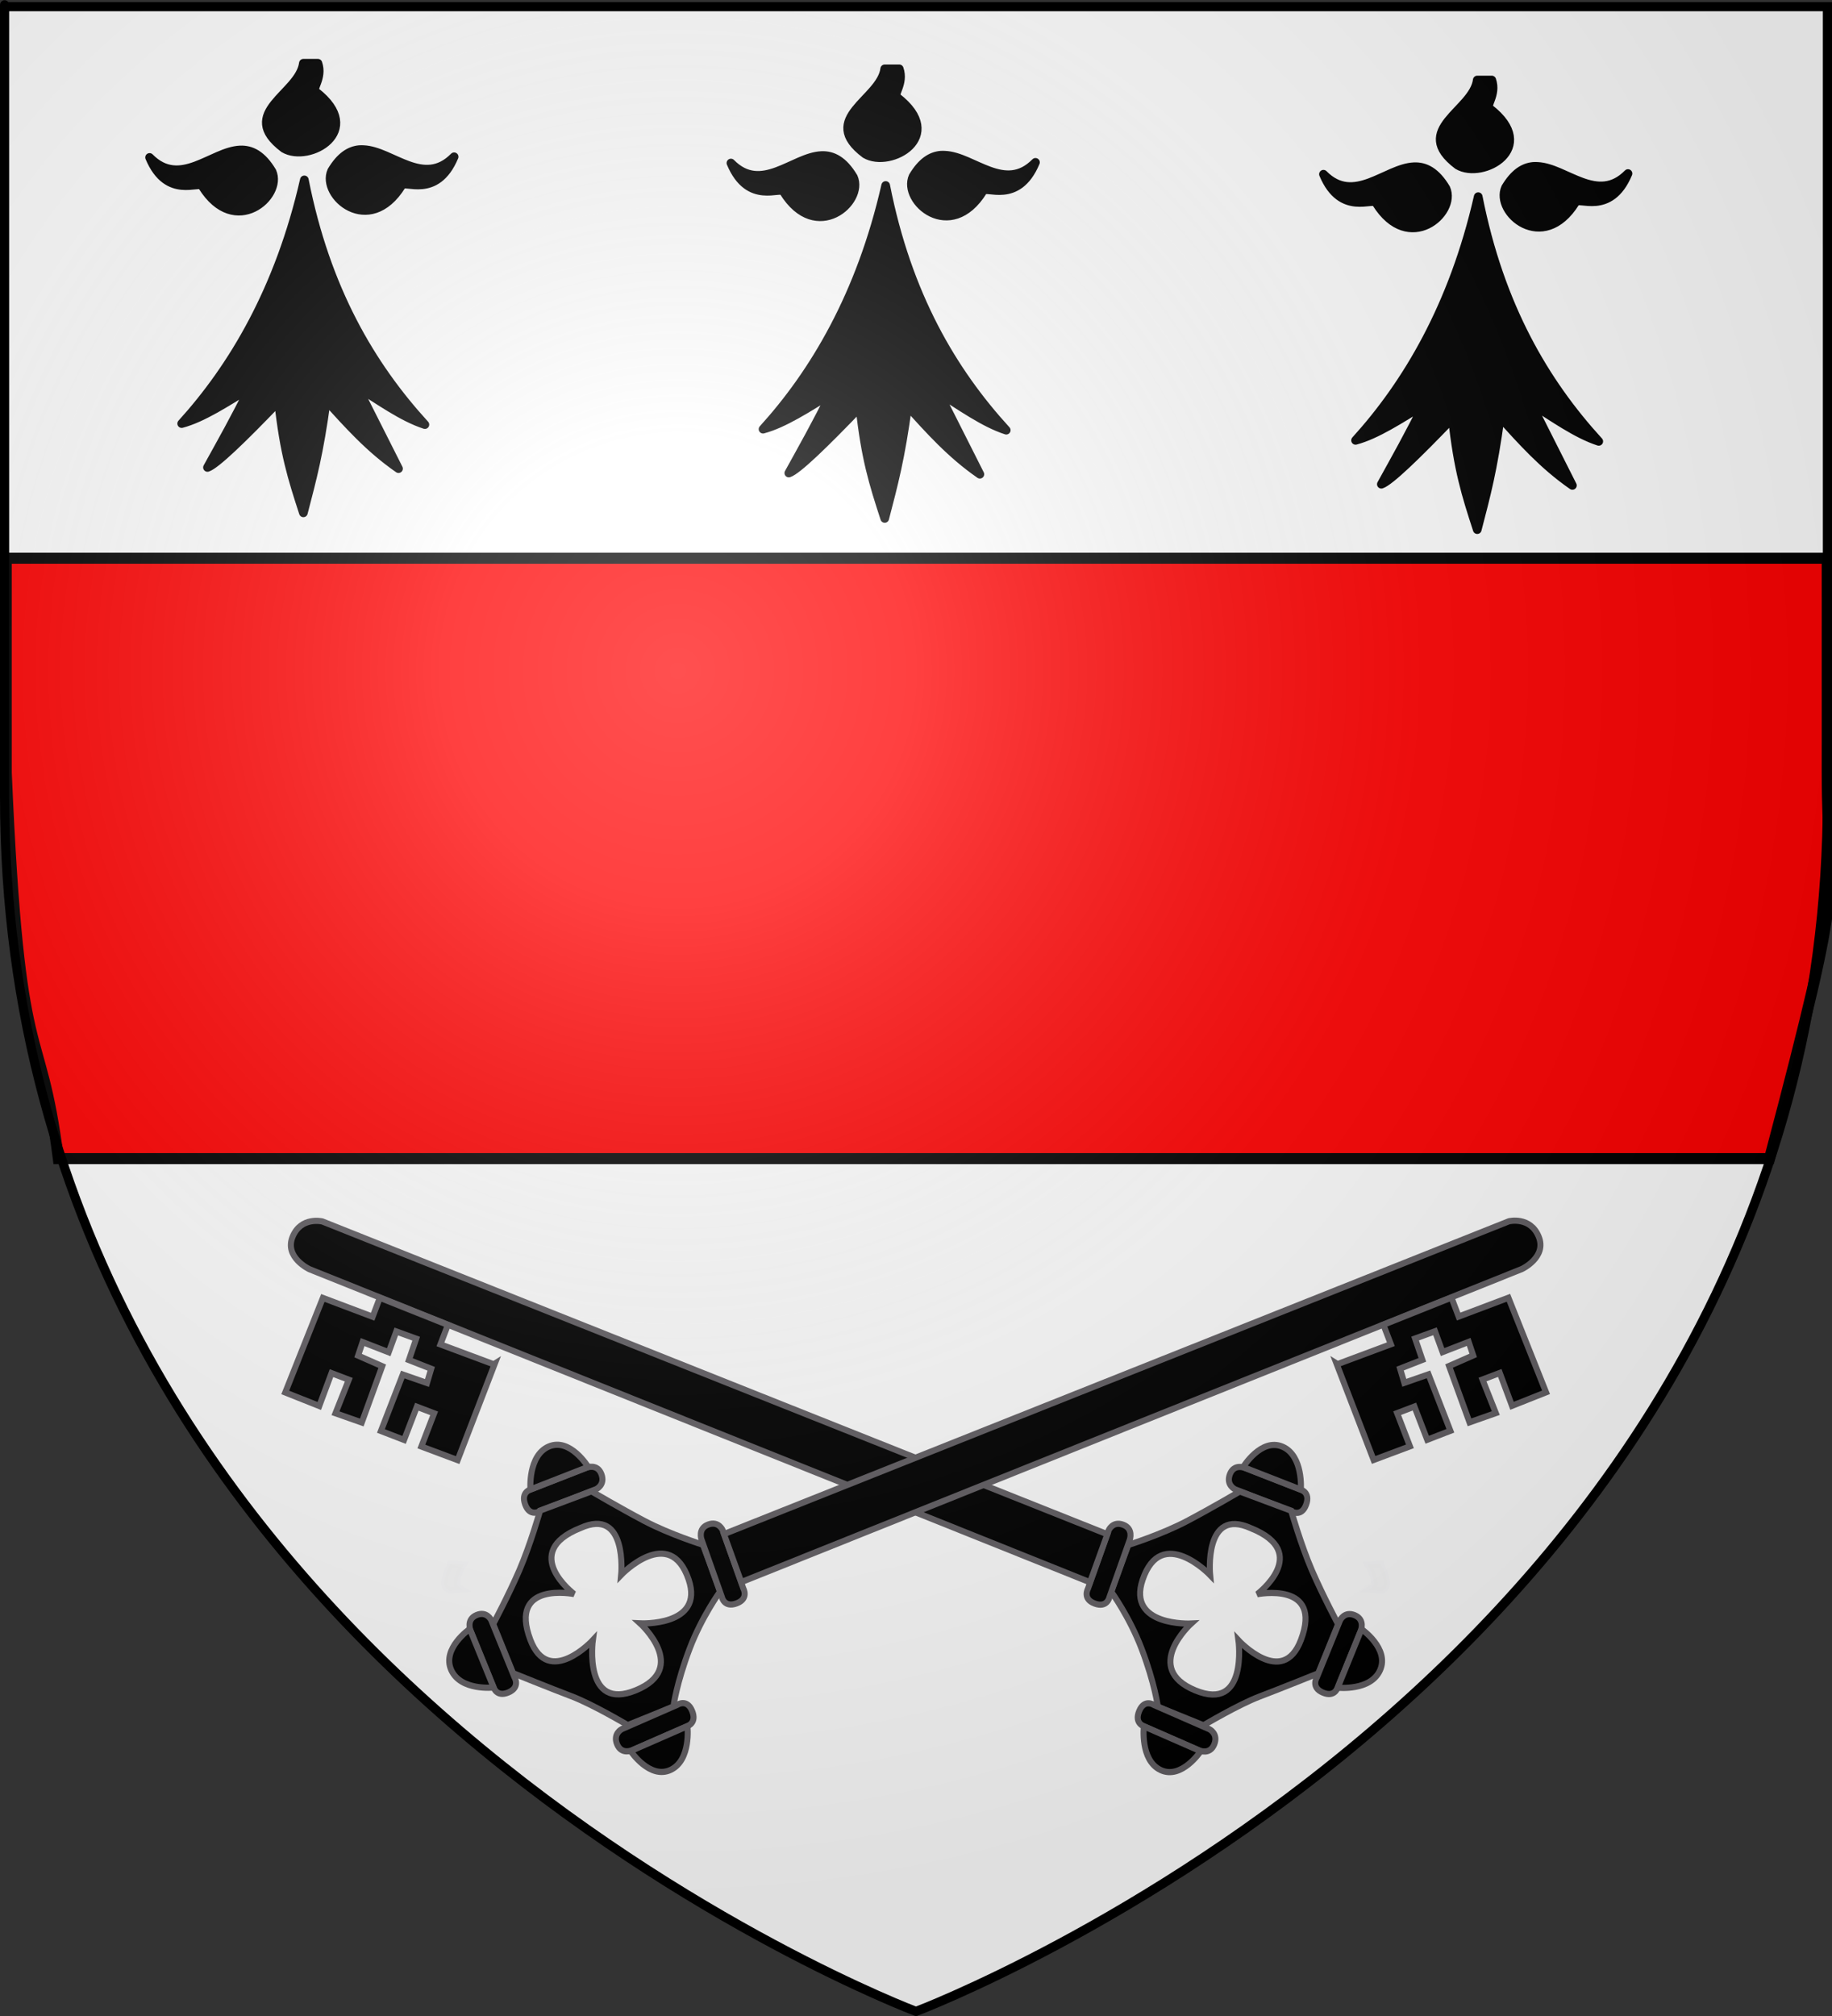 <?xml version="1.0" encoding="UTF-8" standalone="no"?>
<svg
   xmlns:dc="http://purl.org/dc/elements/1.1/"
   xmlns:cc="http://web.resource.org/cc/"
   xmlns:rdf="http://www.w3.org/1999/02/22-rdf-syntax-ns#"
   xmlns:svg="http://www.w3.org/2000/svg"
   xmlns="http://www.w3.org/2000/svg"
   xmlns:xlink="http://www.w3.org/1999/xlink"
   xmlns:sodipodi="http://sodipodi.sourceforge.net/DTD/sodipodi-0.dtd"
   xmlns:inkscape="http://www.inkscape.org/namespaces/inkscape"
   height="660"
   width="600"
   version="1.0"
   id="svg2"
   sodipodi:version="0.32"
   inkscape:version="0.44"
   sodipodi:docname="00_prov2.svg"
   sodipodi:docbase="F:\__EN_COURS"
   inkscape:export-filename="/Users/olivier/Desktop/Blason Rouge/Blason_Vide_3D.png"
   inkscape:export-xdpi="144"
   inkscape:export-ydpi="144">
  <rect width="100%" height="100%" fill="#333333" stroke="none"/>
  <sodipodi:namedview
     inkscape:window-height="712"
     inkscape:window-width="1024"
     inkscape:pageshadow="2"
     inkscape:pageopacity="0.0"
     guidetolerance="10.0"
     gridtolerance="10.0"
     objecttolerance="10.0"
     borderopacity="1.0"
     bordercolor="#666666"
     pagecolor="#ffffff"
     id="base"
     showgrid="false"
     height="660px"
     inkscape:zoom="0.546226"
     inkscape:cx="270.57415"
     inkscape:cy="299.43766"
     inkscape:window-x="717"
     inkscape:window-y="243"
     inkscape:current-layer="layer4"
     showguides="true"
     inkscape:guide-bbox="true" />
  <desc
     id="desc4">Flag of Canton of Valais (Wallis)</desc>
  <defs
     id="defs6">
    <linearGradient
       id="linearGradient2893">
      <stop
         style="stop-color:white;stop-opacity:0.314;"
         offset="0"
         id="stop2895" />
      <stop
         id="stop2897"
         offset="0.19"
         style="stop-color:white;stop-opacity:0.251;" />
      <stop
         style="stop-color:#6b6b6b;stop-opacity:0.125;"
         offset="0.6"
         id="stop2901" />
      <stop
         style="stop-color:black;stop-opacity:0.125;"
         offset="1"
         id="stop2899" />
    </linearGradient>
    <linearGradient
       id="linearGradient2885">
      <stop
         id="stop2887"
         offset="0"
         style="stop-color:white;stop-opacity:1;" />
      <stop
         style="stop-color:white;stop-opacity:1;"
         offset="0.229"
         id="stop2891" />
      <stop
         id="stop2889"
         offset="1"
         style="stop-color:black;stop-opacity:1;" />
    </linearGradient>
    <linearGradient
       id="linearGradient2955">
      <stop
         id="stop2867"
         offset="0"
         style="stop-color:#fd0000;stop-opacity:1;" />
      <stop
         style="stop-color:#e77275;stop-opacity:0.659;"
         offset="0.5"
         id="stop2873" />
      <stop
         style="stop-color:black;stop-opacity:0.323;"
         offset="1"
         id="stop2959" />
    </linearGradient>
    <radialGradient
       inkscape:collect="always"
       xlink:href="#linearGradient2955"
       id="radialGradient2961"
       cx="225.524"
       cy="218.901"
       fx="225.524"
       fy="218.901"
       r="300"
       gradientTransform="matrix(-4.167939e-4,2.183,-1.884,-3.599562e-4,615.597,-289.121)"
       gradientUnits="userSpaceOnUse" />
    <polygon
       id="star"
       transform="scale(53,53)"
       points="0,-1 0.588,0.809 -0.951,-0.309 0.951,-0.309 -0.588,0.809 0,-1 " />
    <clipPath
       id="clip">
      <path
         d="M 0,-200 L 0,600 L 300,600 L 300,-200 L 0,-200 z "
         id="path10" />
    </clipPath>
    <radialGradient
       inkscape:collect="always"
       xlink:href="#linearGradient2955"
       id="radialGradient1911"
       gradientUnits="userSpaceOnUse"
       gradientTransform="matrix(-4.167939e-4,2.183,-1.884,-3.599562e-4,615.597,-289.121)"
       cx="225.524"
       cy="218.901"
       fx="225.524"
       fy="218.901"
       r="300" />
    <radialGradient
       inkscape:collect="always"
       xlink:href="#linearGradient2955"
       id="radialGradient2865"
       gradientUnits="userSpaceOnUse"
       gradientTransform="matrix(0,1.749,-1.593,-1.049767e-7,551.788,-191.29)"
       cx="225.524"
       cy="218.901"
       fx="225.524"
       fy="218.901"
       r="300" />
    <radialGradient
       inkscape:collect="always"
       xlink:href="#linearGradient2955"
       id="radialGradient2871"
       gradientUnits="userSpaceOnUse"
       gradientTransform="matrix(0,1.386,-1.323,-5.741131e-8,-158.082,-109.541)"
       cx="225.524"
       cy="218.901"
       fx="225.524"
       fy="218.901"
       r="300" />
    <radialGradient
       inkscape:collect="always"
       xlink:href="#linearGradient2893"
       id="radialGradient3163"
       gradientUnits="userSpaceOnUse"
       gradientTransform="matrix(1.353,0,0,1.349,-77.629,-85.747)"
       cx="221.445"
       cy="226.331"
       fx="221.445"
       fy="226.331"
       r="300" />
    <radialGradient
       gradientTransform="matrix(1.353,0,0,1.349,-77.629,-85.747)"
       gradientUnits="userSpaceOnUse"
       xlink:href="#linearGradient2893"
       id="radialGradient9547"
       fy="226.331"
       fx="221.445"
       r="300"
       cy="226.331"
       cx="221.445" />
    <radialGradient
       gradientTransform="matrix(0,1.386,-1.323,-5.741131e-8,-158.082,-109.541)"
       gradientUnits="userSpaceOnUse"
       xlink:href="#linearGradient2955"
       id="radialGradient9545"
       fy="218.901"
       fx="225.524"
       r="300"
       cy="218.901"
       cx="225.524" />
    <radialGradient
       gradientTransform="matrix(0,1.749,-1.593,-1.049767e-7,551.788,-191.29)"
       gradientUnits="userSpaceOnUse"
       xlink:href="#linearGradient2955"
       id="radialGradient9543"
       fy="218.901"
       fx="225.524"
       r="300"
       cy="218.901"
       cx="225.524" />
    <radialGradient
       gradientTransform="matrix(-4.167939e-4,2.183,-1.884,-3.599562e-4,615.597,-289.121)"
       gradientUnits="userSpaceOnUse"
       xlink:href="#linearGradient2955"
       id="radialGradient9541"
       fy="218.901"
       fx="225.524"
       r="300"
       cy="218.901"
       cx="225.524" />
    <clipPath
       id="clipPath9537">
      <path
         id="path9539"
         d="M 0,-200 L 0,600 L 300,600 L 300,-200 L 0,-200 z " />
    </clipPath>
    <polygon
       id="polygon9535"
       transform="scale(53,53)"
       points="0,-1 0.588,0.809 -0.951,-0.309 0.951,-0.309 -0.588,0.809 0,-1 " />
    <radialGradient
       gradientTransform="matrix(-4.167939e-4,2.183,-1.884,-3.599562e-4,615.597,-289.121)"
       gradientUnits="userSpaceOnUse"
       xlink:href="#linearGradient2955"
       id="radialGradient9533"
       fy="218.901"
       fx="225.524"
       r="300"
       cy="218.901"
       cx="225.524" />
    <linearGradient
       id="linearGradient9525">
      <stop
         id="stop9527"
         offset="0"
         style="stop-color:#fd0000;stop-opacity:1" />
      <stop
         id="stop9529"
         offset="0.5"
         style="stop-color:#e77275;stop-opacity:0.659" />
      <stop
         id="stop9531"
         offset="1"
         style="stop-color:black;stop-opacity:0.323" />
    </linearGradient>
    <linearGradient
       id="linearGradient9517">
      <stop
         id="stop9519"
         offset="0"
         style="stop-color:white;stop-opacity:1" />
      <stop
         id="stop9521"
         offset="0.229"
         style="stop-color:white;stop-opacity:1" />
      <stop
         id="stop9523"
         offset="1"
         style="stop-color:black;stop-opacity:1" />
    </linearGradient>
    <linearGradient
       id="linearGradient9507">
      <stop
         id="stop9509"
         offset="0"
         style="stop-color:white;stop-opacity:0.314" />
      <stop
         id="stop9511"
         offset="0.19"
         style="stop-color:white;stop-opacity:0.251" />
      <stop
         id="stop9513"
         offset="0.6"
         style="stop-color:#6b6b6b;stop-opacity:0.125" />
      <stop
         id="stop9515"
         offset="1"
         style="stop-color:black;stop-opacity:0.125" />
    </linearGradient>
  </defs>
  <g
     inkscape:groupmode="layer"
     id="layer3"
     inkscape:label="Fond écu"
     style="display:inline">
    <path
       id="path2855"
       style="fill:white;fill-opacity:1;fill-rule:evenodd;stroke:none;stroke-width:1px;stroke-linecap:butt;stroke-linejoin:miter;stroke-opacity:1"
       d="M 300,658.5 C 300,658.5 598.5,546.18 598.5,260.728 C 598.5,-24.723 598.5,2.176 598.5,2.176 L 1.5,2.176 L 1.5,260.728 C 1.5,546.18 300,658.5 300,658.5 z "
       sodipodi:nodetypes="cccccc" />
  </g>
  <g
     inkscape:groupmode="layer"
     id="layer4"
     inkscape:label="Meubles">
    <g
       id="g1995"
       style="fill:black;fill-opacity:1;stroke:#625f64;stroke-width:4.844;stroke-miterlimit:4;stroke-dasharray:none;stroke-opacity:1"
       transform="matrix(-0.347,0.219,0.213,0.356,357.777,321.69)">
      <g
         id="g1997"
         style="opacity:1;fill:black;fill-opacity:1;stroke:#625f64;stroke-width:4.844;stroke-miterlimit:4;stroke-dasharray:none;stroke-opacity:1;display:inline"
         transform="translate(-1.926,-376.875)">
        <g
           id="g1999"
           style="fill:black;fill-opacity:1;stroke:#625f64;stroke-width:4.844;stroke-miterlimit:4;stroke-dasharray:none;stroke-opacity:1">
          <path
             id="path2001"
             style="opacity:0.01;fill:black;fill-opacity:1;stroke:#625f64;stroke-width:4.844;stroke-miterlimit:4;stroke-dasharray:none;stroke-opacity:1;display:inline"
             d="M 51.9,881.452 C 51.897,882.793 52.092,884.157 52.225,885.498 C 52.241,887.448 52.6,889.358 52.917,891.272 C 53.445,892.96 54.162,894.579 54.821,896.217 C 55.073,897.912 56.22,897.748 57.232,898.484 C 58.55,898.672 59.884,898.606 61.211,898.617 L 52.783,904.742 C 51.38,904.691 49.953,904.79 48.59,904.376 C 47.365,903.437 46.122,903.08 45.778,901.278 C 45.113,899.572 44.393,897.889 43.826,896.148 C 43.488,894.193 43.087,892.247 43.096,890.249 C 42.909,888.922 42.795,887.582 42.385,886.3 L 51.9,881.452 z " />
          <g
             id="g2003"
             style="fill:black;fill-opacity:1;stroke:#625f64;stroke-width:4.844;stroke-miterlimit:4;stroke-dasharray:none;stroke-opacity:1"
             transform="translate(-37.35,83.32)">
            <path
               id="path2005"
               style="fill:black;fill-opacity:1;fill-rule:evenodd;stroke:#625f64;stroke-width:4.844;stroke-linecap:butt;stroke-linejoin:miter;stroke-miterlimit:4;stroke-dasharray:none;stroke-opacity:1"
               d="M 133.94,681.405 L 104.579,719.533 C 104.579,719.533 98.332,725.624 106.805,732.149 C 115.278,738.673 119.495,730.5 119.495,730.5 L 149.107,692.046 C 149.107,692.046 153.8,685.277 146.63,679.756 C 139.461,674.235 133.94,681.405 133.94,681.405 z " />
            <path
               id="path2007"
               style="fill:black;fill-opacity:1;fill-rule:evenodd;stroke:#625f64;stroke-width:4.844;stroke-linecap:butt;stroke-linejoin:miter;stroke-miterlimit:4;stroke-dasharray:none;stroke-opacity:1"
               d="M 104.221,719.871 C 104.221,719.871 88.59,698.328 99.17,683.506 C 109.986,668.354 134.526,680.476 134.526,680.476 L 104.221,719.871 z " />
          </g>
          <path
             id="path2009"
             style="fill:black;fill-opacity:1;fill-rule:evenodd;stroke:#625f64;stroke-width:4.844;stroke-linecap:butt;stroke-linejoin:miter;stroke-miterlimit:4;stroke-dasharray:none;stroke-opacity:1"
             d="M 96.51,908.709 C 96.51,908.709 95.248,883.323 92.375,861.775 C 89.502,840.227 82.145,813.179 82.145,813.179 L 109.439,778.701 C 109.439,778.701 135.652,777.863 157.687,776.177 C 180.915,774.4 207.741,767.362 207.741,767.362 L 238.626,791.363 C 238.626,791.363 236.401,815.713 241.13,842.084 C 246.306,870.952 253.812,887.879 253.812,887.879 L 230.109,919.483 C 230.109,919.483 197.787,920.325 179.83,923.916 C 161.873,927.507 130.269,933.13 130.269,933.13 L 96.51,908.709 z " />
          <path
             id="path2011"
             style="fill:white;fill-opacity:1;fill-rule:evenodd;stroke:#625f64;stroke-width:4.844;stroke-linecap:butt;stroke-linejoin:miter;stroke-miterlimit:4;stroke-dasharray:none;stroke-opacity:1"
             d="M 116.919,807.853 C 140.601,773.593 164.028,821.942 164.028,821.942 C 164.028,821.942 176.585,767.537 212.203,796.658 C 242.369,821.322 196.924,846.342 196.924,846.342 C 196.924,846.342 249.012,855.381 221.49,892.661 C 194.205,929.619 171.385,877.505 171.385,877.505 C 171.385,877.505 160.705,928.103 128.412,903.558 C 88.976,873.584 139.628,854.592 139.628,854.592 C 139.628,854.592 84.988,850.066 116.919,807.853 z " />
          <g
             id="g2013"
             style="fill:black;fill-opacity:1;stroke:#625f64;stroke-width:4.844;stroke-miterlimit:4;stroke-dasharray:none;stroke-opacity:1;display:inline"
             transform="translate(-47.653,210.99)">
            <g
               id="g2015"
               style="fill:black;fill-opacity:1;stroke:#625f64;stroke-width:4.844;stroke-miterlimit:4;stroke-dasharray:none;stroke-opacity:1"
               transform="matrix(-3.191847e-2,-0.999,0.999,-3.191847e-2,-545.384,867.003)">
              <path
                 id="path2017"
                 style="fill:black;fill-opacity:1;fill-rule:evenodd;stroke:#625f64;stroke-width:4.844;stroke-linecap:butt;stroke-linejoin:miter;stroke-miterlimit:4;stroke-dasharray:none;stroke-opacity:1"
                 d="M 133.94,681.405 L 104.579,719.533 C 104.579,719.533 98.332,725.624 106.805,732.149 C 115.278,738.673 119.495,730.5 119.495,730.5 L 149.107,692.046 C 149.107,692.046 153.8,685.277 146.63,679.756 C 139.461,674.235 133.94,681.405 133.94,681.405 z " />
              <path
                 id="path2019"
                 style="fill:black;fill-opacity:1;fill-rule:evenodd;stroke:#625f64;stroke-width:4.844;stroke-linecap:butt;stroke-linejoin:miter;stroke-miterlimit:4;stroke-dasharray:none;stroke-opacity:1"
                 d="M 104.221,719.871 C 104.221,719.871 88.59,698.328 99.17,683.506 C 109.986,668.354 134.526,680.476 134.526,680.476 L 104.221,719.871 z " />
            </g>
          </g>
          <g
             id="g2021"
             style="fill:black;fill-opacity:1;stroke:#625f64;stroke-width:4.844;stroke-miterlimit:4;stroke-dasharray:none;stroke-opacity:1;display:inline"
             transform="matrix(-0.999,3.935049e-2,-3.935049e-2,-0.999,403.88,1610.068)">
            <path
               id="path2023"
               style="fill:black;fill-opacity:1;fill-rule:evenodd;stroke:#625f64;stroke-width:4.844;stroke-linecap:butt;stroke-linejoin:miter;stroke-miterlimit:4;stroke-dasharray:none;stroke-opacity:1"
               d="M 133.94,681.405 L 104.579,719.533 C 104.579,719.533 98.332,725.624 106.805,732.149 C 115.278,738.673 119.495,730.5 119.495,730.5 L 149.107,692.046 C 149.107,692.046 153.8,685.277 146.63,679.756 C 139.461,674.235 133.94,681.405 133.94,681.405 z " />
            <path
               id="path2025"
               style="fill:black;fill-opacity:1;fill-rule:evenodd;stroke:#625f64;stroke-width:4.844;stroke-linecap:butt;stroke-linejoin:miter;stroke-miterlimit:4;stroke-dasharray:none;stroke-opacity:1"
               d="M 104.221,719.871 C 104.221,719.871 88.59,698.328 99.17,683.506 C 109.986,668.354 134.526,680.476 134.526,680.476 L 104.221,719.871 z " />
          </g>
        </g>
        <path
           id="path2027"
           style="fill:black;fill-opacity:1;fill-rule:evenodd;stroke:#625f64;stroke-width:4.844;stroke-linecap:butt;stroke-linejoin:miter;stroke-miterlimit:4;stroke-dasharray:none;stroke-opacity:1;display:inline"
           d="M 204.48,764.406 L 242.156,794.346 C 242.156,794.346 248.151,800.686 254.804,792.313 C 261.457,783.941 253.349,779.599 253.349,779.599 L 215.351,749.404 C 215.351,749.404 208.655,744.608 203.025,751.692 C 197.395,758.777 204.48,764.406 204.48,764.406 z " />
      </g>
      <path
         id="path2029"
         style="opacity:1;fill:black;fill-opacity:1;fill-rule:evenodd;stroke:#625f64;stroke-width:4.844;stroke-linecap:butt;stroke-linejoin:miter;stroke-miterlimit:4;stroke-dasharray:none;stroke-opacity:1;display:inline"
         d="M 625.461,-165.143 C 625.461,-165.143 637.904,-177.587 652.125,-167.429 C 666.347,-157.271 653.903,-138.733 653.903,-138.733 L 247.35,399.279 L 215.799,374.541 L 625.461,-165.143 z " />
      <path
         id="path2031"
         style="opacity:1;fill:black;fill-opacity:1;fill-rule:evenodd;stroke:#625f64;stroke-width:4.844;stroke-linecap:butt;stroke-linejoin:miter;stroke-miterlimit:4;stroke-dasharray:none;stroke-opacity:1;display:inline"
         d="M 581.854,-43.146 L 594.936,-33.286 L 566.545,2.463 L 565.529,2.463 L 630.54,51.221 L 649.84,26.842 L 627.493,10.081 L 636.635,-1.601 L 658.982,15.16 L 671.172,-0.585 L 633.079,-29.027 L 619.961,-13.195 L 611.24,-20.901 L 622.921,-36.138 L 609.208,-47.311 L 619.874,-60.517 L 633.587,-49.851 L 647.3,-67.627 L 655.935,-60.517 L 643.745,-43.248 L 680.822,-14.298 L 695.043,-31.566 L 672.187,-48.327 L 681.33,-60.009 L 703.169,-43.248 L 720.946,-66.611 L 656.443,-113.846 L 630.032,-80.325 L 617.335,-89.975 L 581.854,-43.146 z " />
    </g>
    <g
       id="g3103"
       style="fill:black;fill-opacity:1;stroke:#625f64;stroke-width:4.844;stroke-miterlimit:4;stroke-dasharray:none;stroke-opacity:1"
       transform="matrix(0.347,0.219,-0.213,0.356,241.99,321.634)">
      <g
         id="g3105"
         style="opacity:1;fill:black;fill-opacity:1;stroke:#625f64;stroke-width:4.844;stroke-miterlimit:4;stroke-dasharray:none;stroke-opacity:1;display:inline"
         transform="translate(-1.926,-376.875)">
        <g
           id="g3107"
           style="fill:black;fill-opacity:1;stroke:#625f64;stroke-width:4.844;stroke-miterlimit:4;stroke-dasharray:none;stroke-opacity:1">
          <path
             id="path3109"
             style="opacity:0.01;fill:black;fill-opacity:1;stroke:#625f64;stroke-width:4.844;stroke-miterlimit:4;stroke-dasharray:none;stroke-opacity:1;display:inline"
             d="M 51.9,881.452 C 51.897,882.793 52.092,884.157 52.225,885.498 C 52.241,887.448 52.6,889.358 52.917,891.272 C 53.445,892.96 54.162,894.579 54.821,896.217 C 55.073,897.912 56.22,897.748 57.232,898.484 C 58.55,898.672 59.884,898.606 61.211,898.617 L 52.783,904.742 C 51.38,904.691 49.953,904.79 48.59,904.376 C 47.365,903.437 46.122,903.08 45.778,901.278 C 45.113,899.572 44.393,897.889 43.826,896.148 C 43.488,894.193 43.087,892.247 43.096,890.249 C 42.909,888.922 42.795,887.582 42.385,886.3 L 51.9,881.452 z " />
          <g
             id="g3111"
             style="fill:black;fill-opacity:1;stroke:#625f64;stroke-width:4.844;stroke-miterlimit:4;stroke-dasharray:none;stroke-opacity:1"
             transform="translate(-37.35,83.32)">
            <path
               id="path3113"
               style="fill:black;fill-opacity:1;fill-rule:evenodd;stroke:#625f64;stroke-width:4.844;stroke-linecap:butt;stroke-linejoin:miter;stroke-miterlimit:4;stroke-dasharray:none;stroke-opacity:1"
               d="M 133.94,681.405 L 104.579,719.533 C 104.579,719.533 98.332,725.624 106.805,732.149 C 115.278,738.673 119.495,730.5 119.495,730.5 L 149.107,692.046 C 149.107,692.046 153.8,685.277 146.63,679.756 C 139.461,674.235 133.94,681.405 133.94,681.405 z " />
            <path
               id="path3115"
               style="fill:black;fill-opacity:1;fill-rule:evenodd;stroke:#625f64;stroke-width:4.844;stroke-linecap:butt;stroke-linejoin:miter;stroke-miterlimit:4;stroke-dasharray:none;stroke-opacity:1"
               d="M 104.221,719.871 C 104.221,719.871 88.59,698.328 99.17,683.506 C 109.986,668.354 134.526,680.476 134.526,680.476 L 104.221,719.871 z " />
          </g>
          <path
             id="path3117"
             style="fill:black;fill-opacity:1;fill-rule:evenodd;stroke:#625f64;stroke-width:4.844;stroke-linecap:butt;stroke-linejoin:miter;stroke-miterlimit:4;stroke-dasharray:none;stroke-opacity:1"
             d="M 96.51,908.709 C 96.51,908.709 95.248,883.323 92.375,861.775 C 89.502,840.227 82.145,813.179 82.145,813.179 L 109.439,778.701 C 109.439,778.701 135.652,777.863 157.687,776.177 C 180.915,774.4 207.741,767.362 207.741,767.362 L 238.626,791.363 C 238.626,791.363 236.401,815.713 241.13,842.084 C 246.306,870.952 253.812,887.879 253.812,887.879 L 230.109,919.483 C 230.109,919.483 197.787,920.325 179.83,923.916 C 161.873,927.507 130.269,933.13 130.269,933.13 L 96.51,908.709 z " />
          <path
             id="path3119"
             style="fill:white;fill-opacity:1;fill-rule:evenodd;stroke:#625f64;stroke-width:4.844;stroke-linecap:butt;stroke-linejoin:miter;stroke-miterlimit:4;stroke-dasharray:none;stroke-opacity:1"
             d="M 116.919,807.853 C 140.601,773.593 164.028,821.942 164.028,821.942 C 164.028,821.942 176.585,767.537 212.203,796.658 C 242.369,821.322 196.924,846.342 196.924,846.342 C 196.924,846.342 249.012,855.381 221.49,892.661 C 194.205,929.619 171.385,877.505 171.385,877.505 C 171.385,877.505 160.705,928.103 128.412,903.558 C 88.976,873.584 139.628,854.592 139.628,854.592 C 139.628,854.592 84.988,850.066 116.919,807.853 z " />
          <g
             id="g3121"
             style="fill:black;fill-opacity:1;stroke:#625f64;stroke-width:4.844;stroke-miterlimit:4;stroke-dasharray:none;stroke-opacity:1;display:inline"
             transform="translate(-47.653,210.99)">
            <g
               id="g3123"
               style="fill:black;fill-opacity:1;stroke:#625f64;stroke-width:4.844;stroke-miterlimit:4;stroke-dasharray:none;stroke-opacity:1"
               transform="matrix(-3.191847e-2,-0.999,0.999,-3.191847e-2,-545.384,867.003)">
              <path
                 id="path3125"
                 style="fill:black;fill-opacity:1;fill-rule:evenodd;stroke:#625f64;stroke-width:4.844;stroke-linecap:butt;stroke-linejoin:miter;stroke-miterlimit:4;stroke-dasharray:none;stroke-opacity:1"
                 d="M 133.94,681.405 L 104.579,719.533 C 104.579,719.533 98.332,725.624 106.805,732.149 C 115.278,738.673 119.495,730.5 119.495,730.5 L 149.107,692.046 C 149.107,692.046 153.8,685.277 146.63,679.756 C 139.461,674.235 133.94,681.405 133.94,681.405 z " />
              <path
                 id="path3127"
                 style="fill:black;fill-opacity:1;fill-rule:evenodd;stroke:#625f64;stroke-width:4.844;stroke-linecap:butt;stroke-linejoin:miter;stroke-miterlimit:4;stroke-dasharray:none;stroke-opacity:1"
                 d="M 104.221,719.871 C 104.221,719.871 88.59,698.328 99.17,683.506 C 109.986,668.354 134.526,680.476 134.526,680.476 L 104.221,719.871 z " />
            </g>
          </g>
          <g
             id="g3129"
             style="fill:black;fill-opacity:1;stroke:#625f64;stroke-width:4.844;stroke-miterlimit:4;stroke-dasharray:none;stroke-opacity:1;display:inline"
             transform="matrix(-0.999,3.935049e-2,-3.935049e-2,-0.999,403.88,1610.068)">
            <path
               id="path3131"
               style="fill:black;fill-opacity:1;fill-rule:evenodd;stroke:#625f64;stroke-width:4.844;stroke-linecap:butt;stroke-linejoin:miter;stroke-miterlimit:4;stroke-dasharray:none;stroke-opacity:1"
               d="M 133.94,681.405 L 104.579,719.533 C 104.579,719.533 98.332,725.624 106.805,732.149 C 115.278,738.673 119.495,730.5 119.495,730.5 L 149.107,692.046 C 149.107,692.046 153.8,685.277 146.63,679.756 C 139.461,674.235 133.94,681.405 133.94,681.405 z " />
            <path
               id="path3133"
               style="fill:black;fill-opacity:1;fill-rule:evenodd;stroke:#625f64;stroke-width:4.844;stroke-linecap:butt;stroke-linejoin:miter;stroke-miterlimit:4;stroke-dasharray:none;stroke-opacity:1"
               d="M 104.221,719.871 C 104.221,719.871 88.59,698.328 99.17,683.506 C 109.986,668.354 134.526,680.476 134.526,680.476 L 104.221,719.871 z " />
          </g>
        </g>
        <path
           id="path3135"
           style="fill:black;fill-opacity:1;fill-rule:evenodd;stroke:#625f64;stroke-width:4.844;stroke-linecap:butt;stroke-linejoin:miter;stroke-miterlimit:4;stroke-dasharray:none;stroke-opacity:1;display:inline"
           d="M 204.48,764.406 L 242.156,794.346 C 242.156,794.346 248.151,800.686 254.804,792.313 C 261.457,783.941 253.349,779.599 253.349,779.599 L 215.351,749.404 C 215.351,749.404 208.655,744.608 203.025,751.692 C 197.395,758.777 204.48,764.406 204.48,764.406 z " />
      </g>
      <path
         id="path3137"
         style="opacity:1;fill:black;fill-opacity:1;fill-rule:evenodd;stroke:#625f64;stroke-width:4.844;stroke-linecap:butt;stroke-linejoin:miter;stroke-miterlimit:4;stroke-dasharray:none;stroke-opacity:1;display:inline"
         d="M 625.461,-165.143 C 625.461,-165.143 637.904,-177.587 652.125,-167.429 C 666.347,-157.271 653.903,-138.733 653.903,-138.733 L 247.35,399.279 L 215.799,374.541 L 625.461,-165.143 z " />
      <path
         id="path3139"
         style="opacity:1;fill:black;fill-opacity:1;fill-rule:evenodd;stroke:#625f64;stroke-width:4.844;stroke-linecap:butt;stroke-linejoin:miter;stroke-miterlimit:4;stroke-dasharray:none;stroke-opacity:1;display:inline"
         d="M 581.854,-43.146 L 594.936,-33.286 L 566.545,2.463 L 565.529,2.463 L 630.54,51.221 L 649.84,26.842 L 627.493,10.081 L 636.635,-1.601 L 658.982,15.16 L 671.172,-0.585 L 633.079,-29.027 L 619.961,-13.195 L 611.24,-20.901 L 622.921,-36.138 L 609.208,-47.311 L 619.874,-60.517 L 633.587,-49.851 L 647.3,-67.627 L 655.935,-60.517 L 643.745,-43.248 L 680.822,-14.298 L 695.043,-31.566 L 672.187,-48.327 L 681.33,-60.009 L 703.169,-43.248 L 720.946,-66.611 L 656.443,-113.846 L 630.032,-80.325 L 617.335,-89.975 L 581.854,-43.146 z " />
    </g>
    <path
       id="path3224"
       style="fill:red;fill-opacity:1;fill-rule:evenodd;stroke:black;stroke-width:3.619;stroke-linecap:butt;stroke-linejoin:miter;stroke-miterlimit:4;stroke-dasharray:none;stroke-opacity:1"
       d="M 2.051,182.754 L 2.051,252.949 C 6.376,354.938 12.968,331.365 19.114,379.318 L 579.539,379.318 C 605.752,280.163 598.438,297.977 598.433,252.949 C 598.423,175.445 598.433,231.844 598.433,182.754 L 2.051,182.754 z "
       sodipodi:nodetypes="ccccscc" />
    <path
       id="path2230"
       style="fill:black;fill-opacity:1;fill-rule:evenodd;stroke:black;stroke-width:2.833;stroke-linecap:round;stroke-linejoin:round;stroke-miterlimit:4;stroke-opacity:1;display:inline"
       d="M 289.758,22.531 C 288.472,32.607 267.851,38.763 283.376,50.424 C 291.495,55.279 310.425,44.746 293.763,31.829 C 292.31,31.083 296.186,27.367 294.514,22.531 L 289.758,22.531 z M 308.092,50.813 C 304.933,51.1 301.893,52.974 299.019,57.772 C 295.415,65.816 311.254,79.712 321.92,62.56 C 322.675,60.467 333.271,67.197 339.128,53.151 C 329.086,63.329 318.793,51.215 309.468,50.813 C 309.012,50.794 308.543,50.772 308.092,50.813 z M 269.047,50.925 C 259.722,51.327 249.429,63.551 239.387,53.374 C 245.244,67.42 255.903,60.69 256.657,62.783 C 267.324,79.935 283.1,66.039 279.496,57.995 C 276.212,52.511 272.696,50.767 269.047,50.925 z M 290.071,60.723 C 281.859,96.713 266.528,122.183 249.9,140.502 C 256.812,138.673 264.662,133.47 272.175,128.922 C 267.581,138.36 262.942,146.538 258.347,154.866 C 261.09,153.969 269.8,145.596 281.624,133.265 C 283.477,150.218 286.014,158.235 289.758,169.73 C 292.739,158.253 294.901,150.372 297.267,132.931 C 304.395,140.73 311.275,148.565 320.919,155.255 L 307.404,128.477 C 314.395,132.788 322.14,138.431 329.554,140.836 C 311.975,121.603 297.169,96.716 290.071,60.723 z " />
    <path
       id="path2388"
       style="fill:black;fill-opacity:1;fill-rule:evenodd;stroke:black;stroke-width:2.833;stroke-linecap:round;stroke-linejoin:round;stroke-miterlimit:4;stroke-opacity:1;display:inline"
       d="M 99.361,20.701 C 98.075,30.777 77.453,36.932 92.978,48.593 C 101.098,53.448 120.028,42.916 103.365,29.998 C 101.913,29.252 105.789,25.536 104.116,20.701 L 99.361,20.701 z M 117.694,48.982 C 114.536,49.27 111.495,51.143 108.621,55.942 C 105.018,63.986 120.857,77.882 131.523,60.729 C 132.278,58.636 142.874,65.366 148.73,51.321 C 138.689,61.498 128.396,49.384 119.071,48.982 C 118.615,48.963 118.146,48.941 117.694,48.982 z M 78.649,49.094 C 69.324,49.496 59.031,61.72 48.99,51.543 C 54.846,65.589 65.505,58.859 66.26,60.952 C 76.926,78.104 92.703,64.208 89.099,56.164 C 85.815,50.681 82.298,48.937 78.649,49.094 z M 99.674,58.892 C 91.462,94.882 76.131,120.352 59.502,138.671 C 66.415,136.843 74.265,131.64 81.778,127.091 C 77.183,136.529 72.544,144.707 67.949,153.035 C 70.693,152.138 79.403,143.766 91.226,131.434 C 93.08,148.387 95.617,156.404 99.361,167.899 C 102.342,156.422 104.504,148.542 106.869,131.1 C 113.998,138.899 120.877,146.734 130.522,153.425 L 117.006,126.646 C 123.998,130.957 131.742,136.6 139.157,139.005 C 121.577,119.772 106.771,94.886 99.674,58.892 z " />
    <path
       id="path2390"
       style="fill:black;fill-opacity:1;fill-rule:evenodd;stroke:black;stroke-width:2.833;stroke-linecap:round;stroke-linejoin:round;stroke-miterlimit:4;stroke-opacity:1;display:inline"
       d="M 483.817,26.193 C 482.531,36.269 461.91,42.424 477.435,54.085 C 485.554,58.94 504.484,48.408 487.822,35.49 C 486.369,34.744 490.245,31.029 488.573,26.193 L 483.817,26.193 z M 502.151,54.475 C 498.992,54.762 495.951,56.636 493.078,61.434 C 489.474,69.478 505.313,83.374 515.979,66.222 C 516.734,64.128 527.33,70.859 533.187,56.813 C 523.145,66.99 512.852,54.877 503.527,54.475 C 503.071,54.455 502.602,54.434 502.151,54.475 z M 463.106,54.586 C 453.781,54.988 443.488,67.213 433.446,57.036 C 439.303,71.081 449.962,64.351 450.716,66.444 C 461.382,83.597 477.159,69.701 473.555,61.656 C 470.271,56.173 466.754,54.429 463.106,54.586 z M 484.13,64.384 C 475.918,100.374 460.587,125.845 443.958,144.164 C 450.871,142.335 458.721,137.132 466.234,132.584 C 461.639,142.021 457,150.2 452.406,158.527 C 455.149,157.63 463.859,149.258 475.683,136.926 C 477.536,153.879 480.073,161.896 483.817,173.392 C 486.798,161.915 488.96,154.034 491.326,136.592 C 498.454,144.392 505.333,152.226 514.978,158.917 L 501.462,132.138 C 508.454,136.449 516.199,142.092 523.613,144.498 C 506.034,125.264 491.228,100.378 484.13,64.384 z " />
  </g>
  <g
     inkscape:groupmode="layer"
     id="layer2"
     inkscape:label="Reflet final"
     sodipodi:insensitive="true">
    <path
       sodipodi:nodetypes="cccccc"
       d="M 300,658.5 C 300,658.5 598.5,546.18 598.5,260.728 C 598.5,-24.723 598.5,2.176 598.5,2.176 L 1.5,2.176 L 1.5,260.728 C 1.5,546.18 300,658.5 300,658.5 z "
       style="opacity:1;fill:url(#radialGradient3163);fill-opacity:1;fill-rule:evenodd;stroke:none;stroke-width:1px;stroke-linecap:butt;stroke-linejoin:miter;stroke-opacity:1"
       id="path2875"
       inkscape:export-xdpi="144"
       inkscape:export-ydpi="144" />
  </g>
  <g
     inkscape:groupmode="layer"
     id="layer1"
     inkscape:label="Contour final"
     sodipodi:insensitive="true">
    <path
       sodipodi:nodetypes="cccccc"
       d="M 300,658.5 C 300,658.5 1.5,546.18 1.5,260.728 C 1.5,-24.723 1.5,2.176 1.5,2.176 L 598.5,2.176 L 598.5,260.728 C 598.5,546.18 300,658.5 300,658.5 z "
       style="opacity:1;fill:none;fill-opacity:1;fill-rule:evenodd;stroke:#000000;stroke-width:3;stroke-linecap:butt;stroke-linejoin:miter;stroke-miterlimit:4;stroke-dasharray:none;stroke-opacity:1"
       id="path1411"
       inkscape:export-xdpi="144"
       inkscape:export-ydpi="144" />
  </g>
</svg>
